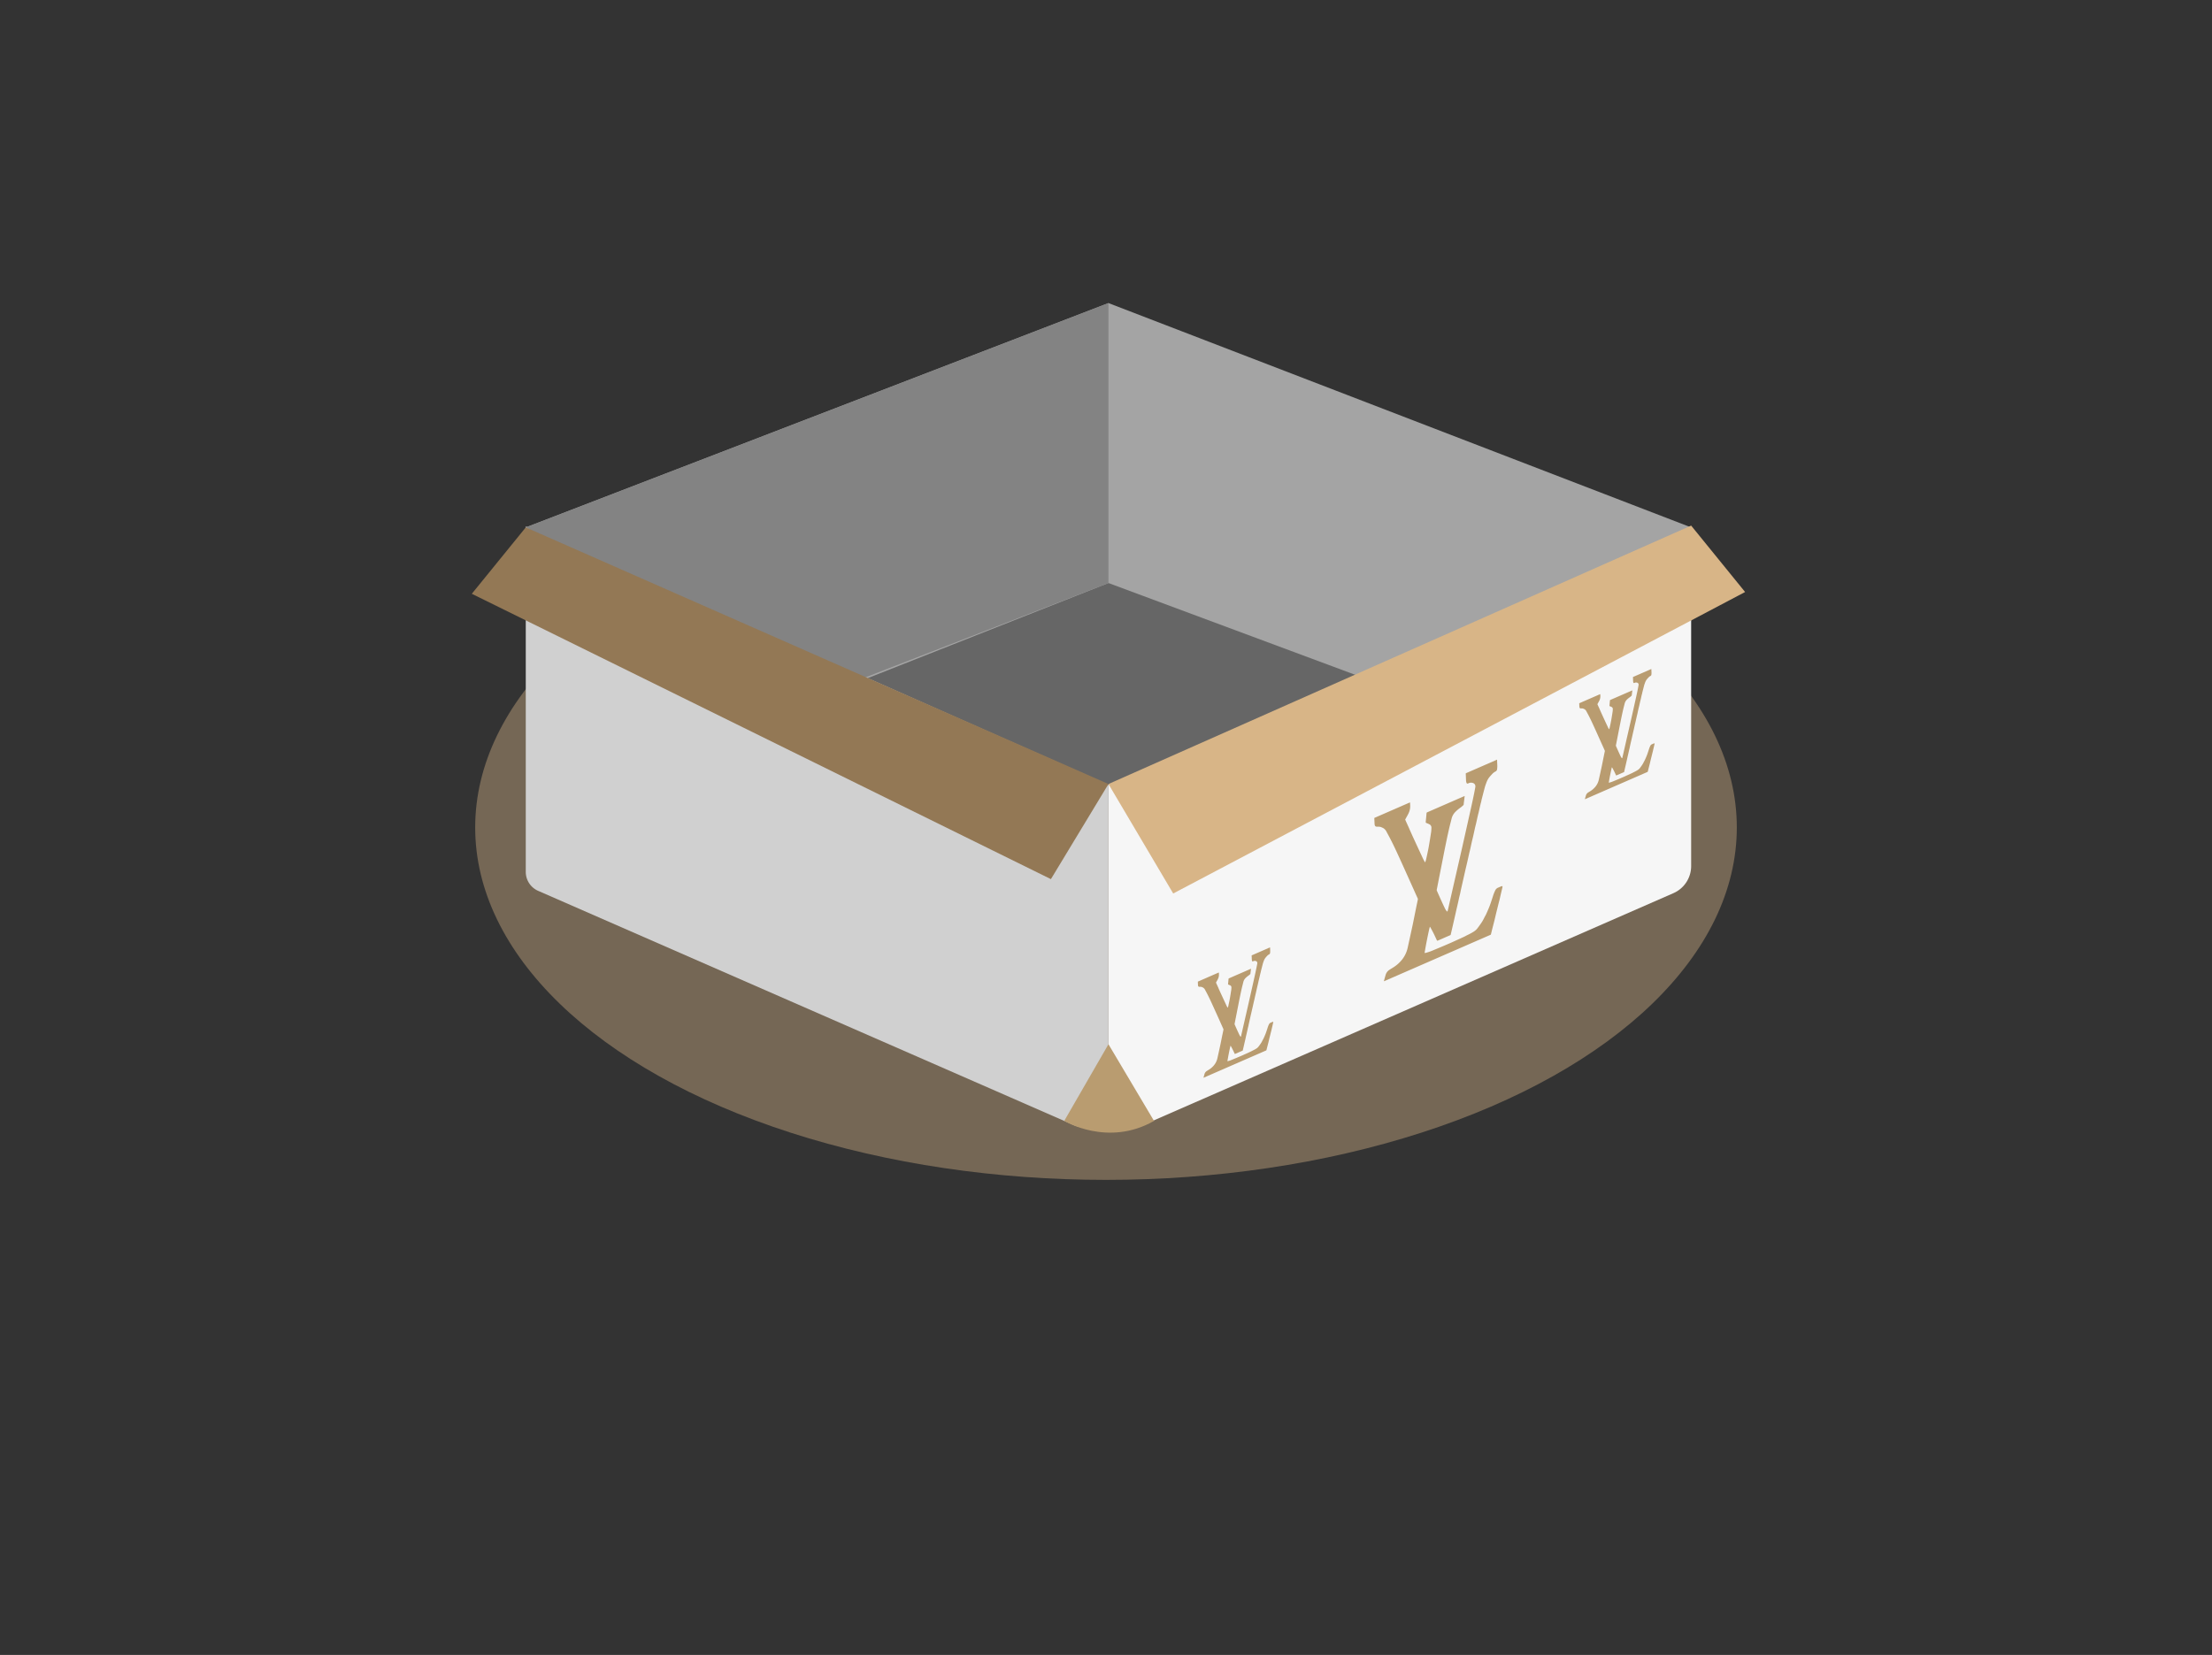 <svg xmlns="http://www.w3.org/2000/svg" xmlns:xlink="http://www.w3.org/1999/xlink" width="600.492" height="449.393" viewBox="0 0 600.492 449.393">
  <rect x="0" y="0" width="600.492" height="449.393" fill="#333333" stroke="none"/>
  <defs>
    <clipPath id="clip-path">
      <path id="Path_4912" data-name="Path 4912" d="M753.046,322.16l-2.029-45.914,33.377-14.559,2.029,45.914Z" transform="translate(-751.017 -261.687)" fill="none"/>
    </clipPath>
    <clipPath id="clip-path-2">
      <path id="Path_4914" data-name="Path 4914" d="M812.974,270.354l-1.193-26.991L831.4,234.8l1.193,26.991Z" transform="translate(-811.781 -234.803)" fill="none"/>
    </clipPath>
    <clipPath id="clip-path-3">
      <path id="Path_4916" data-name="Path 4916" d="M699.923,352.931l-1.194-27.014,19.645-8.569,1.194,27.014Z" transform="translate(-698.729 -317.347)" fill="none"/>
    </clipPath>
  </defs>
  <g id="Group_1785" data-name="Group 1785" transform="translate(-1134.916 -444.703)">
    <ellipse id="Ellipse_536" data-name="Ellipse 536" cx="171.246" cy="95.696" rx="171.246" ry="95.696" transform="translate(1263.916 573.703)" fill="#d8b587" opacity="0.4"/>
    <g id="Group_1783" data-name="Group 1783" transform="translate(1263 527)">
      <path id="Path_4903" data-name="Path 4903" d="M815.9,187.22l-158.183,71.7-158.183-71.7,158.183-60.914Z" transform="translate(-484.889 -126.307)" fill="#a4a4a4"/>
      <path id="Path_4904" data-name="Path 4904" d="M665.578,209.321l82.509,30.7-79.643,30.437-75.611-32.386Z" transform="translate(-492.748 -133.3)" fill="#666"/>
      <path id="Path_4905" data-name="Path 4905" d="M657.719,262.731v86.3a6.669,6.669,0,0,1-9.347,6.1L502.907,291.5a5.621,5.621,0,0,1-3.372-5.149V192.558Z" transform="translate(-484.889 -131.888)" fill="#d0d0d0"/>
      <path id="Path_4906" data-name="Path 4906" d="M672.271,262.731v86.3a6.668,6.668,0,0,0,9.346,6.1l144.016-63a8.038,8.038,0,0,0,4.821-7.363V192.558Z" transform="translate(-499.441 -131.888)" fill="#f6f6f6"/>
      <path id="Path_4907" data-name="Path 4907" d="M830.454,192.292,845.1,210.323,689.846,292.191l-17.576-29.726Z" transform="translate(-499.441 -131.865)" fill="#d8b587"/>
      <path id="Path_4908" data-name="Path 4908" d="M657.718,126.307v76.021l-79.092,30.7L499.535,187.22Z" transform="translate(-484.889 -126.307)" fill="#838383"/>
      <path id="Path_4909" data-name="Path 4909" d="M498.188,192.824l-14.647,18.031,157.207,77.482,15.623-25.827Z" transform="translate(-483.541 -131.91)" fill="#937855"/>
      <path id="Path_4910" data-name="Path 4910" d="M659.162,366.9s11.842,7.176,24.373,0l-12.368-20.82Z" transform="translate(-498.336 -144.821)" fill="#b99c70"/>
      <g id="Group_1745" data-name="Group 1745" transform="translate(244.942 123.976)">
        <g id="Group_1744" data-name="Group 1744">
          <g id="Group_1743" data-name="Group 1743">
            <g id="Group_1742" data-name="Group 1742" clip-path="url(#clip-path)">
              <g id="Group_1741" data-name="Group 1741" transform="translate(0.057 0.021)">
                <g id="Group_1740" data-name="Group 1740">
                  <g id="Group_1739" data-name="Group 1739">
                    <g id="Group_1738" data-name="Group 1738">
                      <path id="Path_4911" data-name="Path 4911" d="M784.2,261.779l-.116.058-7.863,3.43-.116.042a1.917,1.917,0,0,1-.181.1l-.02.04c.024.553.043,1.109.068,1.67l.019.43c.02.085.047.168.061.255.078.351.246.465.522.344a1.58,1.58,0,0,1,1.474-.031.886.886,0,0,1,.459.716.988.988,0,0,1-.007.34c-.135.741-.277,1.484-.431,2.217-.213,1.026-.427,2.05-.657,3.068q-1.218,5.467-2.444,10.921c-.5,2.223-1.014,4.437-1.518,6.655q-1.083,4.725-2.159,9.457c-.075.338-.15.677-.231,1.017l-.062.238a.309.309,0,0,1-.122.179c-.037.016-.074,0-.109-.047a3.592,3.592,0,0,1-.445-.651c-.341-.69-.664-1.387-.982-2.094-.442-.966-.874-1.938-1.305-2.909l-.013-.158q.827-4.227,1.664-8.45c.57-2.912,1.149-5.829,1.826-8.724.167-.7.366-1.4.532-2.1a3.882,3.882,0,0,1,1.1-1.966A9.939,9.939,0,0,1,774.5,274.7c.229-.163.455-.379.678-.571a.5.5,0,0,0,.177-.461l.021-.158.012-.123c.05-.375.1-.755.141-1.135l.014-.076c.025-.2.045-.388.068-.617l-.148.065-10.038,4.378c-.105.046-.154.091-.169.269-.057.738-.136,1.485-.205,2.228-.026.3.009.333.192.409a6.369,6.369,0,0,1,.907.411,1,1,0,0,1,.434.908l0,.07c-.024.347-.026.692-.077,1.044-.215,1.386-.429,2.78-.678,4.165-.2,1.1-.449,2.186-.688,3.277a6.009,6.009,0,0,1-.2.649c-.019.068-.041.106-.066.117s-.049-.007-.077-.054c-.147-.273-.31-.531-.448-.823q-1.352-2.889-2.693-5.8c-.366-.8-.723-1.6-1.08-2.4l-.032-.088-.013-.034c-.287-.635-.58-1.274-.866-1.917l-.082-.184c-.15-.349-.167-.2.062-.623.245-.459.517-.9.738-1.379a4.335,4.335,0,0,0,.433-2.179c-.016-.235-.021-.484-.032-.73-.062,0-.106.015-.151.018l-.171.075-9.215,4.019-.177.078.076,1.736.018.016c.078.616.433.648.815.615l.13.014.049-.014a3.338,3.338,0,0,1,.628.071,6.073,6.073,0,0,1,.816.373,2.5,2.5,0,0,1,.869,1.086c1.039,1.857,1.993,3.823,2.914,5.826,1.213,2.627,2.395,5.285,3.592,7.935.625,1.388,1.243,2.779,1.873,4.165a.6.6,0,0,1,.029.41c-.172.827-.344,1.647-.516,2.481-.3,1.479-.583,2.965-.9,4.451-.433,2.038-.884,4.074-1.334,6.112a7.825,7.825,0,0,1-1.867,3.6,9.322,9.322,0,0,1-2.024,1.7c-.389.248-.773.471-1.156.731a2.446,2.446,0,0,0-.965,1.448c-.147.5-.288,1.011-.429,1.518l.008.067c.061-.027.127-.048.194-.076L782.42,309.35l.132-.06a.563.563,0,0,1,.067-.026l.017-.006c.06-.027.089-.079.115-.177.124-.508.247-1.017.382-1.538.182-.723.375-1.449.557-2.178.158-.625.294-1.249.446-1.879.229-.93.463-1.871.692-2.8.086-.342.184-.683.265-1.024s.16-.7.24-1.06c.127-.549.261-1.1.388-1.65.057-.244.119-.483.165-.73l-.052-.165-.158-.017c-.318.133-.635.259-.95.4-.074.032-.147.065-.222.1a1.557,1.557,0,0,0-.606.679,11.382,11.382,0,0,0-.661,1.714c-.318.953-.607,1.918-.984,2.842-.274.683-.565,1.343-.868,2-.088.179-.192.351-.287.525-.249.469-.481.962-.754,1.4-.358.563-.745,1.092-1.133,1.614a3.879,3.879,0,0,1-.976.974c-.432.282-.871.528-1.317.762-.353.178-.705.339-1.057.532-.28.161-.562.277-.843.407-.584.271-1.169.541-1.754.8-.2.1-.4.184-.6.271l-.027.012c-.233.107-.464.22-.7.321l-.165.07c-.784.342-1.573.686-2.364,1.016-.829.354-1.658.691-2.487,1.038-.3.125-.6.239-.9.354-.35.105-.7.229-1.056.3-.278.06-.245.038-.178-.337q.508-3.007,1.18-6.015c.051-.241.12-.475.191-.757a1.452,1.452,0,0,1,.173.223c.3.55.6,1.1.885,1.667.3.607.578,1.229.869,1.845l.133.076q.6-.257,1.191-.516l2.375-1.039.021-.04c.118-.514.242-1.03.359-1.544.261-1.116.515-2.237.769-3.352.118-.514.231-1.025.343-1.536.2-.88.412-1.762.609-2.639.09-.4.167-.8.263-1.2.071-.321.163-.643.234-.963s.133-.669.208-1.007c.207-.929.419-1.852.626-2.772.174-.766.343-1.521.518-2.278.193-.86.4-1.709.6-2.571.166-.723.319-1.448.484-2.169.1-.445.22-.887.318-1.33.127-.565.243-1.132.37-1.7.147-.628.31-1.264.451-1.9.151-.654.285-1.315.43-1.966.1-.461.224-.913.334-1.368.146-.643.28-1.289.427-1.925.084-.382.191-.765.281-1.141.16-.7.316-1.4.482-2.106.051-.233.131-.464.189-.7.047-.2.071-.408.125-.618.288-1.114.571-2.223.871-3.342a9.038,9.038,0,0,1,.313-.935,8.835,8.835,0,0,1,.385-.952,5.363,5.363,0,0,1,.516-.8c.266-.328.551-.64.836-.937a3.072,3.072,0,0,1,.9-.651.762.762,0,0,0,.368-.592,5.694,5.694,0,0,0,.057-.871c-.007-.545-.042-1.086-.067-1.631l-.015-.08a2.033,2.033,0,0,1-.193.069" transform="translate(-751.079 -261.71)" fill="#b99c70"/>
                    </g>
                  </g>
                </g>
              </g>
            </g>
          </g>
        </g>
      </g>
      <g id="Group_1753" data-name="Group 1753" transform="translate(300.588 99.356)">
        <g id="Group_1752" data-name="Group 1752">
          <g id="Group_1751" data-name="Group 1751">
            <g id="Group_1750" data-name="Group 1750" clip-path="url(#clip-path-2)">
              <g id="Group_1749" data-name="Group 1749" transform="translate(0.033 0.018)">
                <g id="Group_1748" data-name="Group 1748">
                  <g id="Group_1747" data-name="Group 1747">
                    <g id="Group_1746" data-name="Group 1746">
                      <path id="Path_4913" data-name="Path 4913" d="M831.286,234.858l-.066.037-4.626,2.018-.067.021-.1.054-.01.02c.008.332.023.663.032.988.009.082.013.167.016.251l.035.15c.043.208.142.275.308.2a.932.932,0,0,1,.865-.017.521.521,0,0,1,.272.422l-.008.2c-.081.436-.164.871-.252,1.309-.125.6-.251,1.2-.387,1.8q-.71,3.213-1.432,6.422c-.3,1.3-.6,2.611-.9,3.916-.425,1.854-.843,3.705-1.268,5.551-.048.2-.09.4-.137.6l-.039.143a.175.175,0,0,1-.071.105c-.02.008-.041,0-.06-.025a2.3,2.3,0,0,1-.265-.386q-.3-.61-.577-1.228-.385-.854-.763-1.712l-.01-.1q.49-2.482.974-4.961c.341-1.715.676-3.429,1.079-5.132.094-.409.217-.823.311-1.233a2.306,2.306,0,0,1,.641-1.157,6.148,6.148,0,0,1,.81-.658c.136-.1.266-.226.4-.337a.3.3,0,0,0,.106-.274l.013-.092.008-.067c.024-.222.054-.446.078-.668l.009-.051c.012-.107.029-.224.04-.354l-.088.038q-2.949,1.286-5.9,2.567c-.061.027-.088.054-.094.158-.038.44-.085.875-.122,1.315-.016.17,0,.194.112.241a3.281,3.281,0,0,1,.534.237.6.6,0,0,1,.255.538l0,.038c-.014.2-.016.407-.047.615-.126.816-.248,1.628-.4,2.446-.117.647-.264,1.282-.4,1.931-.028.129-.073.251-.113.378l-.083.036c-.092-.164-.188-.31-.263-.481-.535-1.137-1.063-2.27-1.586-3.413-.218-.469-.424-.942-.636-1.414l-.019-.054-.006-.014c-.169-.373-.337-.754-.512-1.132l-.044-.106c-.088-.2-.1-.113.035-.367s.3-.524.437-.81a2.539,2.539,0,0,0,.253-1.277c-.012-.144-.012-.285-.018-.43l-.09.008-.1.05-5.422,2.365-.1.043.045,1.015.012.011c.044.364.253.383.477.364l.074.006.033-.006a1.615,1.615,0,0,1,.368.043,3.659,3.659,0,0,1,.482.213,1.525,1.525,0,0,1,.506.64c.612,1.1,1.175,2.253,1.716,3.427.711,1.547,1.409,3.106,2.109,4.666.368.819.736,1.629,1.1,2.448a.362.362,0,0,1,.016.244c-.1.484-.205.967-.3,1.455-.18.871-.344,1.749-.531,2.622-.256,1.2-.518,2.4-.787,3.593a4.549,4.549,0,0,1-1.094,2.107,5.631,5.631,0,0,1-1.194,1.006c-.224.137-.454.277-.679.421a1.455,1.455,0,0,0-.564.857c-.089.3-.171.592-.254.886l.007.044.111-.049,16.768-7.314.116-.051.08-.105c.071-.3.147-.6.224-.9.105-.421.222-.848.326-1.277.091-.369.176-.735.261-1.1.138-.554.272-1.1.411-1.652.048-.2.106-.4.153-.6s.094-.418.142-.626l.227-.968c.033-.14.071-.29.1-.428l-.032-.1-.1-.006c-.16.064-.323.13-.485.2-.067.029-.134.06-.2.091a.9.9,0,0,0-.36.4,6.865,6.865,0,0,0-.388,1.007c-.184.559-.355,1.126-.579,1.671-.158.4-.332.787-.511,1.17-.047.106-.109.212-.167.315-.146.276-.279.56-.442.82-.21.335-.439.646-.667.957a2.189,2.189,0,0,1-.571.563c-.257.167-.516.31-.774.447-.209.114-.413.2-.622.318-.165.1-.331.16-.5.24l-1.031.473c-.122.053-.237.1-.353.162l-.017.007c-.171.074-.336.155-.507.229-.464.2-.922.395-1.386.6-.492.207-.978.4-1.464.607l-.531.209c-.206.058-.411.132-.623.178-.161.038-.139.021-.1-.2.2-1.184.436-2.36.7-3.54.028-.137.067-.279.111-.44l.1.128c.178.322.355.645.522.979.173.355.342.721.509,1.086l.081.043,2.093-.913.016-.022c.07-.306.142-.611.207-.913.157-.657.308-1.31.453-1.969.071-.3.136-.6.2-.9.118-.514.241-1.038.359-1.551.051-.234.1-.466.155-.7.042-.19.1-.378.138-.57s.078-.394.12-.592c.123-.539.245-1.086.373-1.627.1-.451.2-.893.3-1.338.113-.5.236-1.012.35-1.508.1-.427.187-.857.287-1.284.056-.259.129-.518.185-.778.075-.33.145-.666.22-1,.085-.374.181-.753.266-1.119.083-.389.162-.776.253-1.159.055-.267.128-.534.19-.8.09-.376.168-.756.254-1.129.052-.226.115-.45.167-.676.1-.409.184-.816.277-1.234.034-.132.084-.271.117-.411.028-.122.04-.245.074-.362.168-.66.336-1.313.509-1.969.049-.185.119-.365.184-.55a5.457,5.457,0,0,1,.229-.554,2.794,2.794,0,0,1,.3-.468c.159-.2.327-.377.494-.552a1.792,1.792,0,0,1,.528-.387.43.43,0,0,0,.215-.344,3.146,3.146,0,0,0,.034-.508c0-.328-.023-.648-.037-.963l-.007-.043-.117.035" transform="translate(-811.818 -234.823)" fill="#b99c70"/>
                    </g>
                  </g>
                </g>
              </g>
            </g>
          </g>
        </g>
      </g>
      <g id="Group_1761" data-name="Group 1761" transform="translate(197.059 174.946)">
        <g id="Group_1760" data-name="Group 1760">
          <g id="Group_1759" data-name="Group 1759">
            <g id="Group_1758" data-name="Group 1758" clip-path="url(#clip-path-3)">
              <g id="Group_1757" data-name="Group 1757" transform="translate(0.033 0.01)">
                <g id="Group_1756" data-name="Group 1756">
                  <g id="Group_1755" data-name="Group 1755">
                    <g id="Group_1754" data-name="Group 1754">
                      <path id="Path_4915" data-name="Path 4915" d="M718.256,317.4l-.071.038-4.627,2.018-.067.021-.11.056-.01.021c.015.33.028.653.038.985.009.082.014.167.017.252l.035.149c.043.208.141.275.307.2a.934.934,0,0,1,.866-.017.527.527,0,0,1,.272.422l0,.2c-.082.435-.169.873-.257,1.31-.125.6-.251,1.206-.387,1.807-.473,2.141-.953,4.277-1.439,6.424-.291,1.3-.593,2.609-.89,3.914q-.637,2.78-1.274,5.569c-.042.2-.089.4-.131.6l-.038.142a.183.183,0,0,1-.073.1c-.021.009-.043,0-.064-.024a1.958,1.958,0,0,1-.265-.386c-.2-.4-.386-.819-.578-1.228q-.385-.856-.763-1.712l-.009-.1q.489-2.482.979-4.971c.335-1.713.676-3.429,1.078-5.139.1-.409.213-.813.307-1.223a2.341,2.341,0,0,1,.646-1.168,6.091,6.091,0,0,1,.8-.656c.136-.1.266-.218.4-.332a.3.3,0,0,0,.1-.271l.013-.1.008-.067c.029-.224.059-.449.082-.67l.01-.043c.011-.115.023-.23.04-.363l-.089.038-5.908,2.577c-.061.027-.089.047-.1.151-.037.44-.085.875-.122,1.314-.02.181,0,.2.112.242a3.183,3.183,0,0,1,.535.245.589.589,0,0,1,.254.531l0,.047c-.013.2-.016.407-.046.607-.127.823-.249,1.636-.4,2.453-.117.647-.264,1.283-.4,1.931-.028.13-.073.251-.113.378l-.089.038c-.086-.166-.182-.312-.263-.481q-.794-1.71-1.586-3.413l-.636-1.414-.014-.057-.006-.021c-.174-.37-.343-.751-.512-1.124l-.049-.112c-.088-.2-.1-.113.034-.367s.31-.527.437-.81a2.553,2.553,0,0,0,.253-1.286l-.018-.422-.09.007-.1.043-5.422,2.365-.105.046.046,1.022.011.011c.05.362.254.383.478.364l.079,0,.028,0a1.816,1.816,0,0,1,.373.041,2.529,2.529,0,0,1,.477.223,1.468,1.468,0,0,1,.512.631c.611,1.1,1.174,2.253,1.716,3.434.71,1.547,1.409,3.106,2.114,4.663.368.819.731,1.64,1.1,2.459a.366.366,0,0,1,.021.234c-.1.491-.2.974-.307,1.465-.175.867-.344,1.748-.531,2.621-.251,1.2-.518,2.4-.787,3.594A4.58,4.58,0,0,1,703,349.546a5.4,5.4,0,0,1-1.194,1c-.224.145-.455.277-.68.43a1.492,1.492,0,0,0-.57.852c-.082.3-.165.6-.248.892l0,.046.116-.05,16.786-7.322.11-.048.08-.105c.071-.3.148-.605.224-.9.111-.425.222-.849.332-1.281.091-.368.169-.74.26-1.108.134-.544.273-1.1.406-1.642.053-.2.112-.409.159-.61s.089-.415.141-.625q.114-.485.227-.969c.033-.14.067-.279.094-.425l-.027-.105-.1-.005c-.164.066-.325.131-.488.2-.067.029-.135.06-.2.092a.878.878,0,0,0-.353.4,6.318,6.318,0,0,0-.389,1.008c-.189.568-.361,1.129-.579,1.678-.162.4-.331.788-.511,1.171-.051.109-.114.207-.172.31-.145.276-.278.569-.441.828-.211.334-.439.646-.668.949a2.345,2.345,0,0,1-.571.571c-.256.167-.515.311-.774.447-.209.107-.419.2-.622.319-.165.088-.331.159-.5.24l-1.038.475-.353.155-.017.007c-.165.08-.336.162-.5.234-.463.194-.928.4-1.392.592-.485.212-.978.41-1.464.607-.177.077-.353.147-.531.216-.205.059-.416.135-.622.178-.162.031-.14.021-.1-.2.2-1.184.435-2.367.693-3.545.033-.14.072-.275.115-.442l.1.128c.178.322.355.652.522.986.174.355.342.721.509,1.079l.081.05,2.1-.915.01-.028c.071-.3.142-.6.213-.908.151-.654.3-1.315.453-1.968.071-.3.131-.605.2-.91.118-.514.242-1.03.359-1.551.052-.234.1-.466.149-.7.042-.19.1-.379.144-.572s.078-.394.12-.592c.123-.539.245-1.086.367-1.633.1-.445.2-.887.307-1.34.113-.5.231-1,.35-1.508.1-.427.187-.849.287-1.277.056-.259.123-.524.185-.786.075-.331.145-.667.22-1,.085-.374.176-.742.26-1.115.09-.392.169-.778.258-1.163.061-.269.129-.534.19-.8.091-.376.169-.755.254-1.136.053-.219.116-.442.168-.668.094-.409.183-.824.283-1.236.034-.14.078-.277.112-.417.028-.114.046-.239.074-.361.168-.653.335-1.314.509-1.97.053-.188.119-.365.184-.55a5.337,5.337,0,0,1,.229-.554,2.662,2.662,0,0,1,.3-.47c.155-.193.321-.375.488-.549a1.812,1.812,0,0,1,.535-.39.434.434,0,0,0,.215-.344,4.049,4.049,0,0,0,.034-.508c0-.328-.023-.648-.037-.963l-.008-.051-.116.043" transform="translate(-698.765 -317.358)" fill="#b99c70"/>
                    </g>
                  </g>
                </g>
              </g>
            </g>
          </g>
        </g>
      </g>
    </g>
  </g>
</svg>

